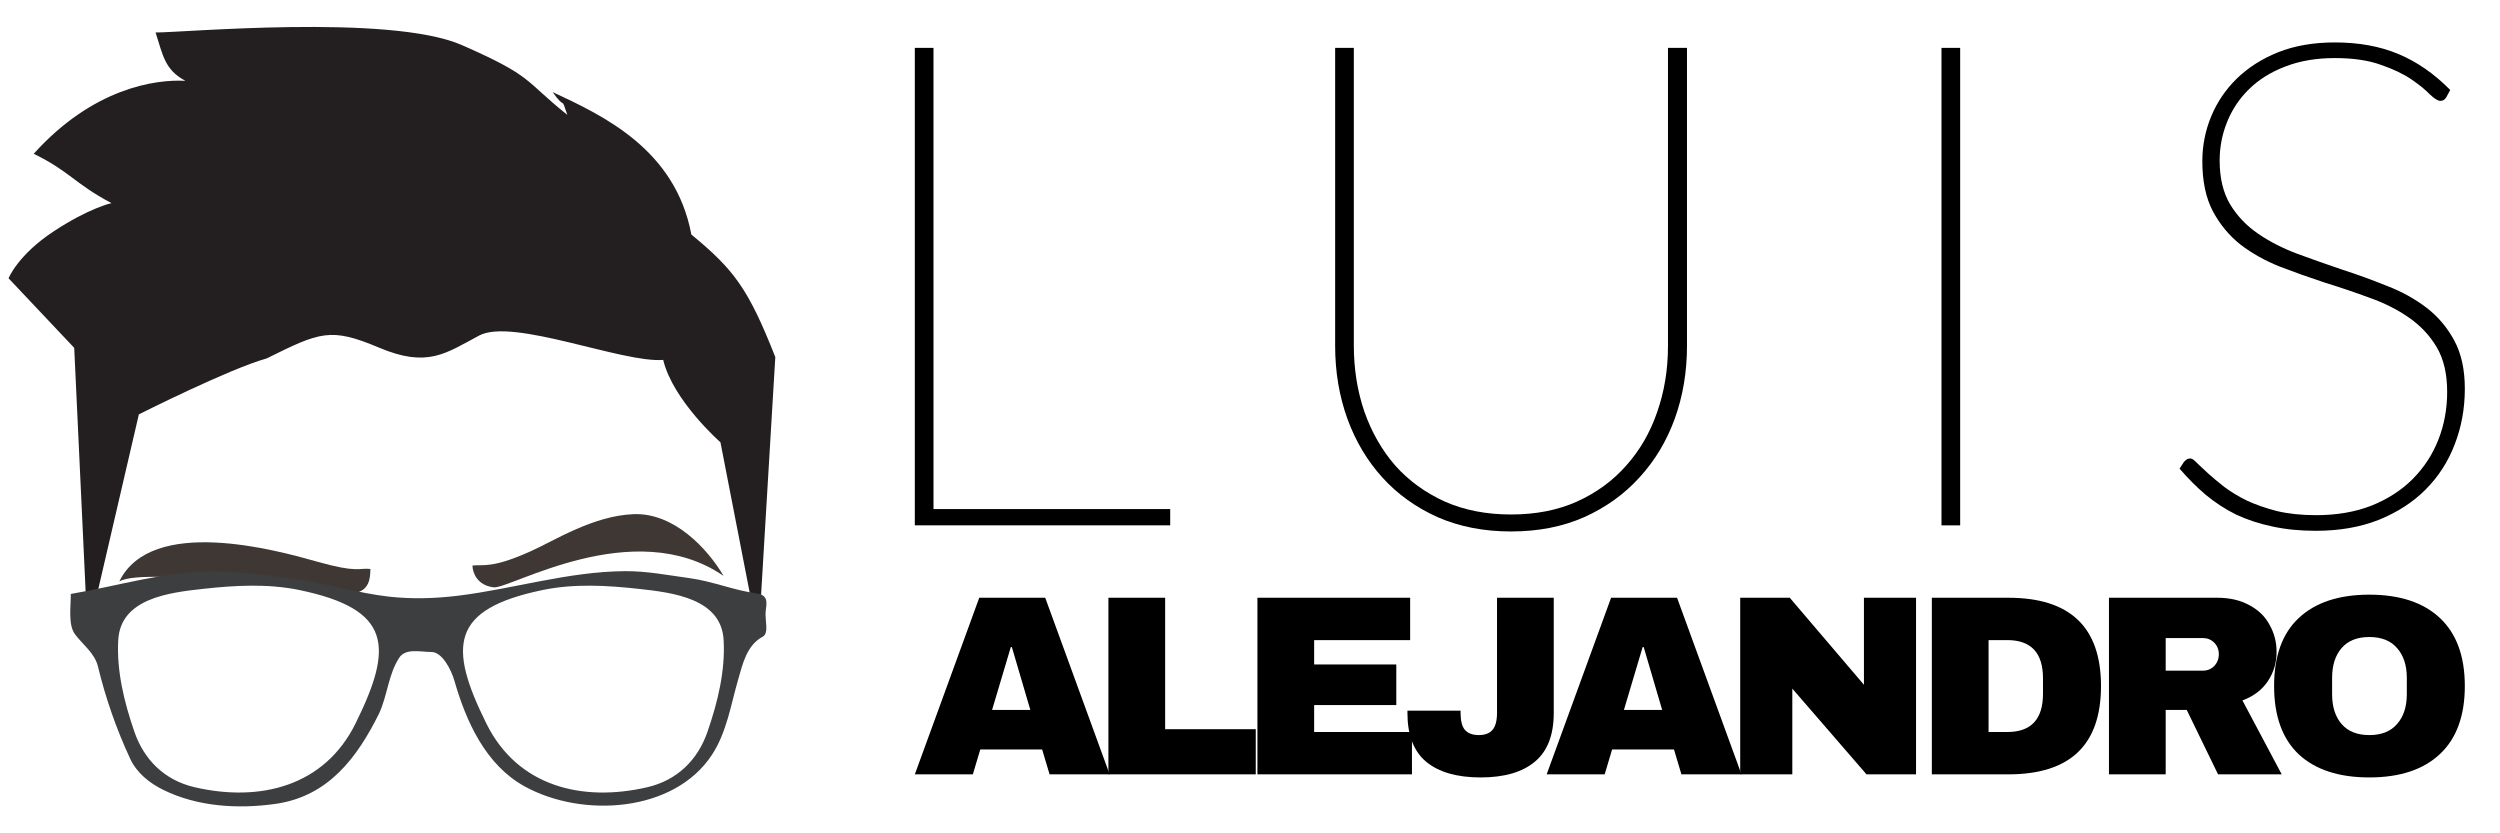 <svg version="1.1" viewBox="0 0 300 100" xmlns="http://www.w3.org/2000/svg">
 <path id="logo-hair" d="m18.669 3.895c2.868 0.056 28.106-2.282 36.763 1.518 8.656 3.801 7.391 4.173 12.648 8.372-0.838-2.483-0.11-0.386-1.768-2.738 6.043 2.825 14.728 6.843 16.653 17.101 5.105 4.197 6.828 6.47 10.072 14.702l-2.015 33.702-4.568-23.476s-5.696-4.996-6.87-9.888c-4.879 0.401-18.054-5.076-22.083-2.924-4.029 2.151-6.204 3.908-12.025 1.45-5.821-2.458-7.066-1.877-13.474 1.298-4.467 1.235-15.338 6.712-15.338 6.712l-6.145 26.453-1.613-34.436-7.879-8.344s1.091-2.777 5.377-5.61 6.972-3.411 6.972-3.411c-4.484-2.385-4.97-3.788-9.329-5.923 7.104-7.881 14.594-8.957 18.205-8.752-2.492-1.322-2.704-3.085-3.584-5.808z" fill="#231f20" stroke-width=".947"/>
 <path id="logo-right-eyebrow" d="m38.023 67.39c4.937 1.398 5.023 0.729 6.426 0.887-0.02 1.101-0.09 2.627-2.03 2.918-1.94 0.291-24.92-3.324-28.104-1.422 3.863-7.881 18.771-3.781 23.708-2.384z" fill="#3e3734" stroke-width=".947"/>
 <path id="logo-left-eyebrow" d="m63.79 66.104c-4.673 2.114-5.692 1.625-7.095 1.757 0.02 0.918 0.593 2.376 2.532 2.619 1.94 0.243 16.82-8.781 27.602-1.371-1.932-3.286-5.955-7.589-10.782-7.41-4.827 0.179-9.537 3.175-12.257 4.405z" fill="#3e3734" stroke-width=".947"/>
 <path id="logo-glasses" d="m75.003 68.539c-6.784 0.044-13.322 2.112-19.981 2.939-2.779 0.345-5.644 0.43-8.427 0.109-3.701-0.427-7.285-1.56-10.984-2.068-3.306-0.454-6.653-0.928-9.979-0.947-5.813-0.034-11.435 1.741-17.134 2.7 0 1.625-0.339 3.712 0.513 4.855 0.879 1.178 2.361 2.256 2.746 3.853 0.912 3.787 2.207 7.5 3.862 11.059 0.805 1.73 2.323 2.935 4.019 3.766 4.083 2 8.916 2.294 13.395 1.665 6.379-0.896 9.84-5.563 12.48-10.896 0.988-2.168 1.098-4.67 2.4-6.651 0.773-1.177 2.568-0.681 3.851-0.686 1.283-5e-3 2.37 2.076 2.768 3.461 1.409 4.901 3.758 10.102 8.428 12.67 6.973 3.835 17.957 3.118 22.481-3.799 1.771-2.707 2.259-5.991 3.148-9.056 0.541-1.866 1.024-4.09 2.947-5.116 0.776-0.414 0.232-2.066 0.346-3.026 0.125-1.046 0.366-1.972-1.161-2.177-2.663-0.359-5.245-1.449-7.97-1.818-2.582-0.35-5.112-0.855-7.747-0.838zm-44.851 1.742c1.926-0.011 3.843 0.126 5.715 0.512 11.152 2.3 11.378 6.781 6.787 16.044-3.741 7.548-11.491 9.439-19.3 7.63-3.6-0.834-6.061-3.284-7.222-6.64-1.225-3.542-2.152-7.304-1.942-11.027 0.281-4.984 6.063-5.685 10.202-6.139 1.9-0.208 3.834-0.369 5.76-0.381zm40.721 0c1.926 0.011 3.86 0.173 5.76 0.381 4.14 0.454 9.922 1.155 10.203 6.139 0.21 3.722-0.717 7.485-1.942 11.027-1.161 3.355-3.622 5.806-7.222 6.64-7.809 1.809-15.559-0.082-19.3-7.63-4.591-9.263-4.365-13.744 6.787-16.044 1.872-0.386 3.789-0.523 5.715-0.512z" fill="#3d3e40"/>
 <path d="m112.02 61.087h28.404v1.956h-30.646v-57.298h2.241z"/>
 <path d="m181.33 61.739q4.442 0 7.906-1.549 3.505-1.589 5.909-4.32 2.445-2.73 3.708-6.398 1.304-3.708 1.304-7.947v-35.781h2.282v35.781q0 4.646-1.467 8.721-1.467 4.035-4.238 7.05-2.73 3.016-6.643 4.768-3.872 1.712-8.762 1.712t-8.803-1.712q-3.912-1.752-6.643-4.768-2.73-3.016-4.197-7.05-1.467-4.075-1.467-8.721v-35.781h2.241v35.699q0 4.238 1.263 7.947 1.304 3.708 3.708 6.48 2.445 2.73 5.95 4.32 3.505 1.549 7.947 1.549z"/>
 <path d="m235.22 63.043h-2.241v-57.298h2.241z"/>
 <path d="m293.54 11.695q-0.245 0.408-0.693 0.408-0.448 0-1.263-0.774-0.774-0.815-2.201-1.793-1.426-0.978-3.668-1.752-2.241-0.815-5.542-0.815-3.342 0-5.95 1.019-2.567 0.978-4.32 2.69-1.752 1.712-2.649 3.953-0.897 2.201-0.897 4.646 0 3.138 1.263 5.257 1.263 2.078 3.342 3.505t4.686 2.404q2.649 0.978 5.42 1.915 2.771 0.897 5.379 1.956 2.649 1.019 4.727 2.608t3.342 3.953q1.263 2.323 1.263 5.787 0 3.546-1.223 6.683-1.182 3.097-3.505 5.42-2.282 2.282-5.624 3.627-3.301 1.304-7.539 1.304-2.893 0-5.257-0.53-2.323-0.489-4.32-1.426-1.956-0.978-3.627-2.364-1.63-1.386-3.138-3.138l0.53-0.815q0.204-0.204 0.326-0.285 0.163-0.122 0.448-0.122 0.285 0 0.774 0.53 0.53 0.489 1.345 1.263 0.815 0.734 1.956 1.63 1.141 0.856 2.69 1.63 1.589 0.734 3.627 1.263 2.078 0.489 4.686 0.489 3.708 0 6.643-1.141 2.934-1.182 4.931-3.179 2.038-2.038 3.097-4.727t1.06-5.746q0-3.26-1.263-5.379t-3.342-3.546q-2.038-1.426-4.686-2.364-2.649-0.978-5.42-1.834-2.73-0.897-5.379-1.915-2.649-1.06-4.727-2.649-2.038-1.63-3.301-3.994-1.263-2.404-1.263-5.991 0-2.812 1.06-5.379t3.056-4.524q2.038-1.997 4.972-3.179 2.975-1.182 6.806-1.182 4.32 0 7.621 1.386 3.342 1.386 6.235 4.32z"/>
 <path d="m125.95 92.922-0.893-2.988h-7.423l-0.893 2.988h-6.961l7.731-21.192h7.916l7.731 21.192zm-6.9-7.731h4.59l-2.218-7.547h-0.123z"/>
 <path d="m133.01 71.73h6.807v15.771h10.873v5.421h-17.681z"/>
 <path d="m150.89 71.73h18.328v5.082h-11.52v2.926h9.857v4.867h-9.857v3.234h11.736v5.082h-18.543z"/>
 <path d="m186.45 85.56q0 3.974-2.279 5.853-2.249 1.879-6.499 1.879t-6.53-1.879q-2.249-1.879-2.249-5.853v-0.277h6.376v0.246q0 1.448 0.524 2.064 0.554 0.616 1.663 0.616t1.633-0.616q0.554-0.616 0.554-2.064v-13.8h6.807z"/>
 <path d="m201.77 92.922-0.893-2.988h-7.423l-0.893 2.988h-6.961l7.731-21.192h7.916l7.731 21.192zm-6.9-7.731h4.59l-2.218-7.547h-0.123z"/>
 <path d="m223.98 92.922-8.902-10.288v10.288h-6.253v-21.192h5.945l8.902 10.442v-10.442h6.253v21.192z"/>
 <path d="m241 71.73q11.12 0 11.12 10.596t-11.12 10.596h-9.179v-21.192zm-2.372 16.11h2.249q4.282 0 4.282-4.59v-1.848q0-4.59-4.282-4.59h-2.249z"/>
 <path d="m273.19 78.229q0 1.941-1.047 3.511t-3.05 2.31l4.713 8.871h-7.639l-3.758-7.731h-2.526v7.731h-6.807v-21.192h12.968q2.279 0 3.881 0.893 1.633 0.862 2.433 2.372 0.832 1.478 0.832 3.234zm-6.931 0.277q0-0.832-0.554-1.386t-1.355-0.554h-4.466v3.912h4.466q0.801 0 1.355-0.554 0.554-0.585 0.554-1.417z"/>
 <path d="m284.32 71.36q5.483 0 8.471 2.803t2.988 8.163q0 5.36-2.988 8.163-2.988 2.803-8.471 2.803t-8.471-2.772q-2.957-2.803-2.957-8.194 0-5.391 2.957-8.163 2.988-2.803 8.471-2.803zm0 5.082q-2.187 0-3.327 1.325t-1.14 3.573v1.971q0 2.249 1.14 3.573t3.327 1.325 3.327-1.325q1.171-1.325 1.171-3.573v-1.971q0-2.249-1.171-3.573-1.14-1.325-3.327-1.325z"/>
</svg>
